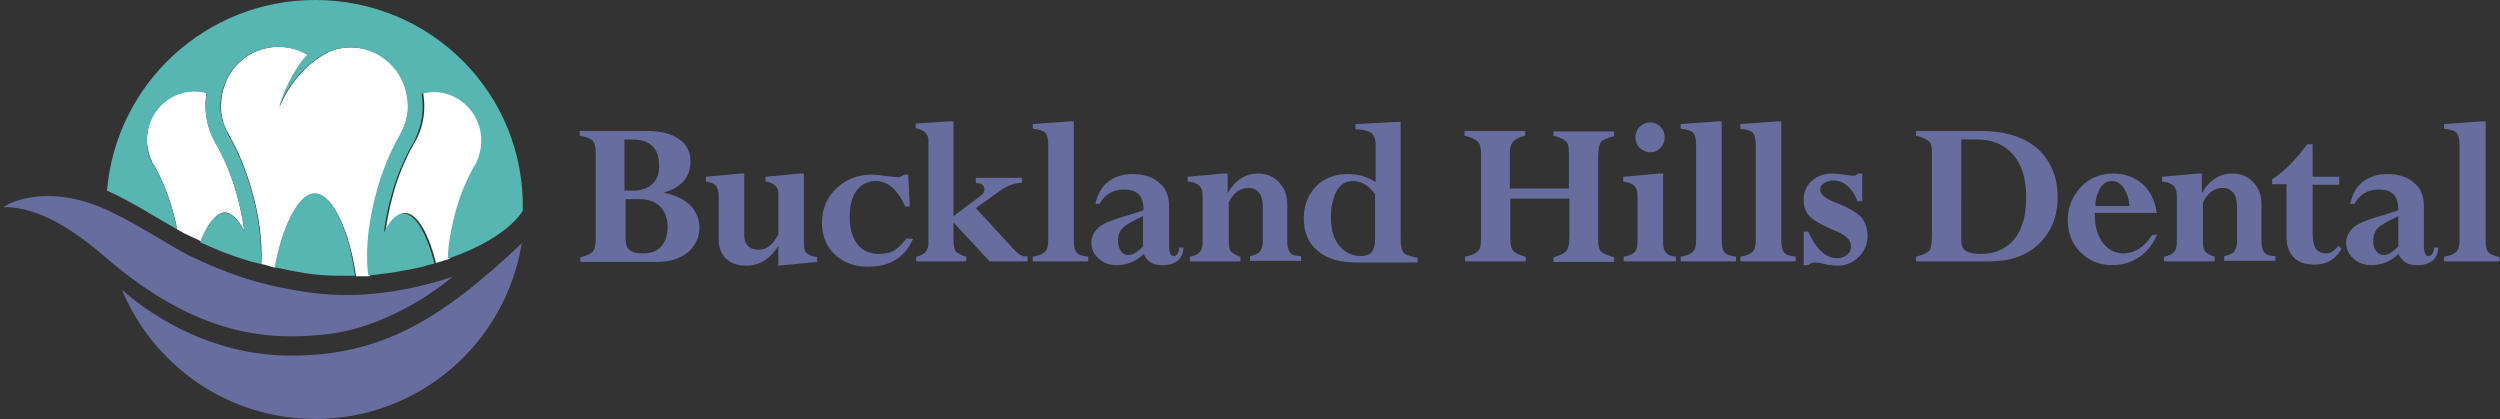 <?xml version="1.0" encoding="utf-8"?>
<!-- Generator: Adobe Illustrator 26.3.1, SVG Export Plug-In . SVG Version: 6.00 Build 0)  -->
<svg version="1.1" id="Layer_1" xmlns="http://www.w3.org/2000/svg" xmlns:xlink="http://www.w3.org/1999/xlink" x="0px" y="0px"
	 viewBox="0 0 469.6 78.7" style="enable-background:new 0 0 469.6 78.7;" xml:space="preserve">
<rect x="0" y="0" width="469.6" height="78.7" fill="#333333" stroke="none"/>
<style type="text/css">
	.st0{fill:#676E9F;}
	.st1{fill:#FFFFFF;}
	.st2{fill:#57B6B2;}
</style>
<g>
	<g>
		<g>
			<path class="st0" d="M59.2,78.7c19.6,0,35.8-14.3,38.8-33C82.6,60.3,71.3,66.9,54.3,66.8C36.8,66.7,24.6,56,22.9,54.4
				C28.8,68.7,42.9,78.7,59.2,78.7z"/>
			<path class="st1" d="M89.3,31.2c0.1-0.2,0.2-0.4,0.4-0.6c0.7-1.3,1-2.8,1-4.3c0-5-4-9.1-8.9-9.1c-0.8,0-1.6,0.1-2.3,0.3
				c0.1,0.8,0.2,1.6,0.2,2.4c0,2.3-0.5,4.5-1.6,6.5c-0.2,0.3-0.3,0.6-0.5,0.9c-1.5,2.6-2.8,5.8-3.7,9c-0.7,2.5-1.2,5-1.5,7.3
				c1.1-2.2,2.4-3.6,3.7-3.6c2.4,0,4.6,4.5,5.8,9.4c0.9-0.3,1.7-0.5,2.6-0.8c0.1-2.9,0.6-6.1,1.6-9.3C86.8,36.3,88,33.5,89.3,31.2z"
				/>
			<path class="st1" d="M42.2,39.9c1.3,0,2.6,1.4,3.7,3.5c-0.3-2.3-0.8-4.7-1.5-7.2c-0.9-3.2-2.2-6.3-3.7-9
				c-0.2-0.3-0.4-0.6-0.5-0.9c-1-2-1.6-4.2-1.6-6.5c0-0.8,0.1-1.6,0.2-2.4c-0.7-0.2-1.5-0.3-2.3-0.3c-4.9,0-8.9,4.1-8.9,9.1
				c0,1.5,0.4,3,1,4.3c0.1,0.2,0.2,0.4,0.4,0.6c1.3,2.4,2.5,5.1,3.3,8c0.4,1.3,0.7,2.6,1,4c1,0.6,1.8,1,2.5,1.3
				c0.7,0.3,1.3,0.6,1.9,0.9C38.9,42.3,40.5,40,42.2,39.9z"/>
			<path class="st1" d="M71,35.4c1-3.5,2.4-6.8,4-9.7c0.2-0.2,0.3-0.5,0.4-0.8c0.8-1.6,1.3-3.4,1.3-5.1c0-0.4,0-0.7-0.1-1
				c-0.5-5.6-5.1-9.9-10.7-9.9c-1.5,0-2.9,0.3-4.2,0.9c-1.8,0.9-3.4,2.1-4.8,3.6c-1.5,1.5-2.8,3.4-3.8,5.4c-0.2,0.4-0.4,0.9-0.6,1.3
				c0.1-0.5,0.3-1,0.5-1.5c0.8-2.2,1.8-4.2,3-6c0.6-0.8,1.2-1.6,1.8-2.3c-1.6-1-3.5-1.5-5.5-1.5c-5.6,0-10.2,4.3-10.7,9.9
				c0,0.4-0.1,0.7-0.1,1.1c0,1.8,0.4,3.6,1.3,5.1c0.1,0.3,0.3,0.5,0.4,0.8c1.6,2.8,3,6.2,4,9.7c1.5,5,2.1,9.9,1.9,14.2
				c0.5,0.1,1,0.2,1.5,0.4c0.4,0.1,0.8,0.2,1.1,0.3c1.1-6.8,4.1-13.9,7.5-13.9c3.5,0,6.6,7.9,7.6,15l0.1,0.5c0.3,0,0.6,0,0.9,0
				c0.3,0,0.7,0,1,0c0.2,0,0.3,0,0.5,0c0.1,0,0.1,0,0.2,0l-0.1-0.6C68.8,46.5,69.4,41,71,35.4z"/>
			<path class="st2" d="M32.3,39.2c-0.8-2.9-2-5.7-3.3-8c-0.1-0.2-0.2-0.4-0.4-0.6c-0.7-1.3-1-2.8-1-4.3c0-5,4-9.1,8.9-9.1
				c0.8,0,1.5,0.1,2.3,0.3c-0.1,0.8-0.2,1.6-0.2,2.4c0,2.3,0.5,4.5,1.6,6.5c0.2,0.3,0.3,0.6,0.5,0.9c1.5,2.6,2.8,5.8,3.7,9
				c0.7,2.4,1.2,4.9,1.5,7.2c-1.1-2.1-2.3-3.5-3.7-3.5c-1.7,0-3.3,2.3-4.6,5.5c2.8,1.3,5.5,2.4,8.5,3.3c0.6,0.2,1.2,0.4,1.8,0.5
				c0.4,0.1,0.8,0.2,1.1,0.3c0.2-4.2-0.4-9.2-1.9-14.2c-1-3.5-2.4-6.8-4-9.7c-0.2-0.2-0.3-0.5-0.4-0.8c-0.8-1.6-1.3-3.4-1.3-5.1
				c0-0.4,0-0.7,0.1-1.1c0.5-5.5,5.1-9.9,10.7-9.9c2,0,3.8,0.5,5.5,1.5c-0.7,0.7-1.3,1.5-1.8,2.3c-1.2,1.8-2.2,3.8-3,6
				c-0.2,0.5-0.3,1-0.5,1.5c0.2-0.5,0.4-0.9,0.6-1.3c1-2.1,2.3-3.9,3.8-5.4c1.4-1.5,3.1-2.8,4.8-3.6c1.3-0.6,2.8-0.9,4.2-0.9
				c5.6,0,10.2,4.4,10.7,9.9c0,0.3,0.1,0.7,0.1,1c0,1.8-0.4,3.6-1.3,5.1c-0.1,0.3-0.3,0.5-0.4,0.8c-1.6,2.8-3,6.2-4,9.7
				c-1.6,5.6-2.3,11.1-1.8,15.7l0.1,0.6c0.2,0,0.4,0,0.5,0c0.8-0.1,1.6-0.2,2.4-0.3c0.9-0.1,1.8-0.2,2.7-0.4
				c0.9-0.2,1.9-0.3,2.8-0.5c0.9-0.2,1.9-0.4,2.8-0.7c0,0,0,0,0,0c0.4-0.1,0.8-0.2,1.2-0.3c-1.2-4.9-3.4-9.4-5.8-9.4
				c-1.4,0-2.7,1.5-3.7,3.6c0.3-2.4,0.8-4.8,1.5-7.3c0.9-3.2,2.2-6.3,3.7-9c0.2-0.3,0.4-0.6,0.5-0.9c1-2,1.6-4.2,1.6-6.5
				c0-0.8-0.1-1.6-0.2-2.4c0.8-0.2,1.5-0.3,2.3-0.3c4.9,0,8.9,4.1,8.9,9.1c0,1.5-0.4,3-1,4.3c-0.1,0.2-0.2,0.4-0.4,0.6
				c-1.3,2.4-2.5,5.1-3.3,8c-0.9,3.2-1.5,6.4-1.6,9.3c6.8-2.3,11.9-5.6,14.1-9c0-0.1,0-0.2,0-0.2C98.6,17.6,81,0,59.2,0
				C38.7,0,21.8,15.7,20.1,35.8c4.5,2,9.6,5.3,13.2,7.3C33,41.9,32.7,40.5,32.3,39.2z"/>
			<path class="st2" d="M59.1,36.3c-3.3,0-6.3,7.1-7.5,13.9c0.9,0.2,1.9,0.4,2.9,0.6c0.9,0.2,1.7,0.3,2.7,0.5
				c1.9,0.3,4.1,0.5,6.6,0.5c0.1,0,0.3,0,0.4,0c0.3,0,0.7,0,1,0c0.5,0,1,0,1.4,0c0,0,0.1,0,0.1,0l-0.1-0.5
				C65.7,44.1,62.6,36.3,59.1,36.3z"/>
		</g>
		<path class="st0" d="M0.6,38.9c0,0,6.3-4.4,17.2-0.4c6,2.2,14.4,7.9,17.9,9.6c6.6,3.1,12.6,5.4,21.5,6.7
			c5.6,0.9,15.1,1.4,27.8-2.8c0,0-10.7,9.4-23.8,10.8C50.5,64,37.1,63.2,19.9,48.4C14.6,43.8,7.6,38.8,0.6,38.9z"/>
	</g>
	<g>
		<path class="st0" d="M124.7,36.2c3.3-1,5-3,5-5.8c0-1.9-0.7-3.3-2.2-4.3c-1.4-1-3.5-1.5-6-1.5h-12.6v0.9l0.1,0
			c1.1,0.2,1.9,0.5,2.3,0.9c0.4,0.4,0.6,1.2,0.6,2.3V45c0,1-0.2,1.8-0.5,2.2c-0.4,0.5-1.1,0.8-2.3,1.1l-0.1,0v0.9h14.4
			c2.4,0,4.3-0.6,5.8-1.8c1.4-1.2,2.2-2.8,2.2-4.8C131.2,39.3,129,37.1,124.7,36.2z M117.4,37.4h2.7c1.7,0,3,0.5,3.9,1.4
			c0.9,0.9,1.4,2.2,1.4,3.8c0,1.6-0.4,2.8-1.2,3.7c-0.8,0.9-2,1.3-3.4,1.3c-1.2,0-2.1-0.2-2.6-0.7c-0.5-0.4-0.7-1.2-0.7-2.2V37.4z
			 M122.6,34.5c-0.8,0.8-2,1.3-3.5,1.3h-1.8v-9.6h1.4c3.4,0,5.1,1.6,5.1,4.8C123.9,32.5,123.4,33.7,122.6,34.5z"/>
		<path class="st0" d="M151.4,47.4c-0.3-0.4-0.4-1.1-0.4-2.1V32.6h-0.8l-6.4,0.6v0.9l0.1,0c1.5,0.3,2.3,1,2.3,2.2v7.8
			c-0.6,1-1.2,1.8-1.8,2.2c-0.5,0.4-1.2,0.6-1.9,0.6c-0.9,0-1.5-0.2-2-0.7c-0.5-0.5-0.7-1.1-0.7-1.9V32.6h-0.8l-6.4,0.6v0.9l0.1,0
			c0.9,0.2,1.5,0.4,1.8,0.8c0.3,0.4,0.5,1,0.5,1.8V45c0,1.5,0.5,2.8,1.4,3.6c0.9,0.9,2.2,1.3,3.8,1.3c2.4,0,4.4-1.2,6-3.7v3.7
			l7.3-0.7v-0.9l-0.1,0C152.3,48.1,151.7,47.8,151.4,47.4z"/>
		<path class="st0" d="M170.3,44.8c-0.9,1.1-1.7,1.9-2.4,2.3c-0.7,0.4-1.7,0.6-2.8,0.6c-1.7,0-3.1-0.6-4-1.8c-1-1.2-1.5-3-1.5-5.1
			c0-2.1,0.4-3.8,1.3-5c0.9-1.2,2.1-1.8,3.6-1.8c2.2,0,4.1,1.6,5.5,4.7l0,0.1h0.9l-0.3-5.9l0-0.1h-0.8l0,0c-0.4,0.3-0.7,0.5-1.1,0.5
			c-0.3,0-1-0.1-2-0.2c-1.2-0.2-2.2-0.3-3-0.3c-2.6,0-4.9,0.9-6.6,2.6c-1.8,1.7-2.7,3.9-2.7,6.4c0,2.5,0.8,4.5,2.4,6
			c1.6,1.5,3.7,2.3,6.3,2.3c4,0,6.8-1.7,8.3-5l0.1-0.2L170.3,44.8L170.3,44.8z"/>
		<path class="st0" d="M191.7,47.9c-0.4-0.2-0.8-0.6-1.3-1.1l-7.1-7.7l3.9-2.8c0.9-0.7,1.7-1.2,2.3-1.4c0.6-0.3,1.4-0.5,2.4-0.6
			l0.1,0v-0.9h-8.7v1h0.1c0.5,0,0.9,0.1,1.1,0.3c0.3,0.2,0.4,0.5,0.4,0.9c0,0.5-0.2,0.8-0.6,1.1l-5.2,3.9V22.8h-0.8l-6.2,0.4l-0.1,0
			v0.9l0.1,0c0.9,0.2,1.5,0.5,1.8,0.9c0.3,0.3,0.5,0.8,0.5,1.5v19.1c0,0.8-0.2,1.3-0.5,1.7c-0.3,0.4-0.9,0.7-1.7,0.9l-0.1,0v0.9h9.4
			v-0.9l-0.1,0c-1-0.3-1.6-0.7-1.9-1c-0.2-0.3-0.4-1-0.4-2.1v-3.3l6.8,7.3l0,0h7.1v-1l-0.1,0C192.5,48.3,192,48.1,191.7,47.9z"/>
		<path class="st0" d="M202.2,47.4c-0.3-0.4-0.5-1.1-0.5-2.1V22.8h-0.8l-6.9,0.5v0.9l0.1,0c1,0.1,1.8,0.3,2.2,0.7
			c0.4,0.4,0.6,1.2,0.6,2.3v18c0,1-0.2,1.7-0.6,2.1c-0.4,0.4-1.1,0.7-2.2,0.9l-0.1,0v0.9h10.4v-0.9l-0.1,0
			C203.2,48.1,202.5,47.8,202.2,47.4z"/>
		<path class="st0" d="M221.5,46.7c-0.1,0.9-0.5,1.4-1.1,1.4c-0.5,0-0.8-0.7-0.8-2v-7.4c0-1.9-0.6-3.4-1.9-4.4
			c-1.2-1.1-2.9-1.6-5-1.6c-1.8,0-3.3,0.5-4.5,1.4c-1.2,0.9-2,2.3-2.4,4l0,0.2h0.8l0-0.1c1-1.7,2.5-2.6,4.5-2.6
			c1.3,0,2.2,0.3,2.8,0.9c0.6,0.6,0.9,1.6,0.9,3c-0.6,0.2-1.5,0.5-2.8,0.9c-2.8,0.8-4.7,1.5-5.6,2.3c-0.9,0.8-1.4,1.8-1.4,2.9
			c0,1.2,0.5,2.2,1.4,3c0.9,0.8,2,1.2,3.3,1.2c1.9,0,3.5-0.6,4.9-1.9l0.2-0.2c0.4,0.7,0.8,1.3,1.4,1.6c0.6,0.4,1.4,0.5,2.3,0.5
			c1.1,0,2-0.3,2.7-0.8c0.7-0.6,1-1.3,1.1-2.4l0-0.1h-0.9L221.5,46.7z M210,45.2c0-1,0.3-1.8,0.9-2.4c0.6-0.6,1.9-1.3,3.8-2.2v5.7
			c-1,1-1.9,1.6-2.7,1.6c-0.6,0-1.1-0.2-1.4-0.7C210.2,46.7,210,46,210,45.2z"/>
		<path class="st0" d="M242.3,47.4c-0.3-0.4-0.5-1.1-0.5-2v-6.9c0-1.8-0.5-3.2-1.6-4.3c-1-1.1-2.4-1.6-3.9-1.6
			c-2.3,0-4.3,1.2-5.7,3.7v-3.7h-0.8l-6.6,0.6l-0.1,0v0.9l0.1,0c1,0.1,1.7,0.4,2.1,0.8c0.4,0.4,0.6,1,0.6,1.9v8.8
			c0,0.8-0.2,1.3-0.5,1.7c-0.3,0.4-0.9,0.7-1.8,0.9l-0.1,0v0.9h9.5v-0.9l-0.1,0c-0.8-0.3-1.4-0.6-1.7-1c-0.3-0.4-0.4-1-0.4-1.9v-7.3
			c0.9-1.8,2.2-2.7,3.7-2.7c0.9,0,1.5,0.3,2,0.9c0.5,0.6,0.7,1.5,0.7,2.7v6.5c0,0.8-0.2,1.4-0.5,1.8c-0.3,0.4-0.9,0.7-1.8,0.9
			l-0.1,0v0.9h9.6v-0.9l-0.1,0C243.2,48.1,242.6,47.8,242.3,47.4z"/>
		<path class="st0" d="M263.6,47.4c-0.3-0.4-0.5-1.3-0.5-2.5v-22h-0.8l-7.6,0.4l-0.1,0v1l0.1,0c1.4,0,2.3,0.3,2.9,0.7
			c0.5,0.4,0.8,1.1,0.8,2.2v7c-1.5-1-3.3-1.5-5.3-1.5c-2.4,0-4.4,0.8-5.9,2.3c-1.5,1.6-2.3,3.6-2.3,6.1c0,2.5,0.9,4.6,2.6,6
			c1.7,1.5,4.1,2.2,7.3,2.2h11.5v-0.9l-0.1,0C264.7,48.1,263.9,47.8,263.6,47.4z M255.6,48.1c-1.6,0-3-0.7-4-1.9
			c-1.1-1.3-1.6-3.1-1.6-5.4c0-2.1,0.4-3.7,1.1-5c0.7-1.2,1.7-1.8,3-1.8c1.6,0,3,0.8,4.2,2.5v8.1c0,1.3-0.2,2.2-0.6,2.7
			C257.3,47.8,256.6,48.1,255.6,48.1z"/>
		<path class="st0" d="M291.8,25.5L291.8,25.5c1.3,0.3,2,0.7,2.4,1.1c0.4,0.4,0.5,1.2,0.5,2.2v6.6h-11.1v-6.7c0-0.9,0.2-1.6,0.6-2.1
			c0.4-0.4,1.1-0.8,2.2-1.1l0.1,0v-0.9h-11.4v0.9l0.1,0c1.2,0.3,2,0.7,2.4,1.1c0.4,0.4,0.6,1.2,0.6,2.2v15.6c0,1.1-0.1,1.8-0.2,2.2
			c-0.2,0.4-0.4,0.7-0.8,0.9c-0.4,0.3-1,0.5-1.9,0.7l-0.1,0v0.9h11.4v-0.9l-0.1,0c-1.2-0.3-1.9-0.7-2.3-1.1
			c-0.3-0.4-0.5-1.2-0.5-2.2v-7.6h11.1v7.1c0,1.4-0.2,2.3-0.6,2.8c-0.4,0.4-1.2,0.8-2.3,1.1l-0.1,0v0.9h11.4v-0.9l-0.1,0
			c-1.2-0.3-2-0.7-2.4-1.1c-0.4-0.4-0.5-1.2-0.5-2.2V29.4c0-1.4,0.2-2.3,0.5-2.7c0.3-0.4,1.2-0.8,2.4-1.1l0.1,0v-0.9h-11.4V25.5z"/>
		<path class="st0" d="M310,28.6c0.8,0,1.4-0.3,1.9-0.8c0.5-0.6,0.8-1.2,0.8-2c0-0.8-0.3-1.5-0.8-2c-0.5-0.5-1.2-0.8-1.9-0.8
			c-0.8,0-1.4,0.3-2,0.8c-0.5,0.6-0.8,1.2-0.8,2c0,0.8,0.3,1.5,0.8,2C308.6,28.3,309.2,28.6,310,28.6z"/>
		<path class="st0" d="M312.4,45.8V32.6h-0.8l-6.6,0.6l-0.1,0v0.9l0.1,0c1.1,0.2,1.8,0.5,2.1,0.9c0.3,0.4,0.5,1,0.5,1.9v8.4
			c0,1-0.2,1.7-0.5,2c-0.3,0.4-1,0.7-2,0.9l-0.1,0v0.9h9.8v-0.9l-0.1,0C313.2,48.1,312.4,47.3,312.4,45.8z"/>
		<path class="st0" d="M323.9,47.4c-0.3-0.4-0.5-1.1-0.5-2.1V22.8h-0.8l-6.9,0.5v0.9l0.1,0c1,0.1,1.8,0.3,2.2,0.7
			c0.4,0.4,0.6,1.2,0.6,2.3v18c0,1-0.2,1.7-0.6,2.1c-0.4,0.4-1.1,0.7-2.2,0.9l-0.1,0v0.9h10.4v-0.9l-0.1,0
			C325,48.1,324.3,47.8,323.9,47.4z"/>
		<path class="st0" d="M335.1,47.4c-0.3-0.4-0.5-1.1-0.5-2.1V22.8h-0.8l-6.9,0.5v0.9l0.1,0c1,0.1,1.8,0.3,2.2,0.7
			c0.4,0.4,0.6,1.2,0.6,2.3v18c0,1-0.2,1.7-0.6,2.1c-0.4,0.4-1.1,0.7-2.2,0.9l-0.1,0v0.9h10.4v-0.9l-0.1,0
			C336.1,48.1,335.4,47.8,335.1,47.4z"/>
		<path class="st0" d="M345.2,38.2c-1.4-0.5-2.3-1-2.7-1.4c-0.4-0.4-0.6-0.8-0.6-1.2c0-0.5,0.2-0.8,0.7-1.2c0.5-0.3,1.1-0.5,1.7-0.5
			c1,0,1.9,0.3,2.7,1c0.8,0.7,1.4,1.6,1.9,2.8l0,0.1h0.9v-5.2H349l0,0c-0.4,0.4-0.7,0.4-0.8,0.4c-0.1,0-0.4,0-1-0.1
			c-1.4-0.2-2.5-0.3-3-0.3c-1.6,0-2.9,0.5-3.9,1.4c-1,0.9-1.5,2.1-1.5,3.5c0,1.2,0.3,2.2,1,3c0.7,0.8,2.1,1.6,4.1,2.5
			c1.6,0.6,2.6,1.2,3.1,1.7c0.5,0.5,0.7,1,0.7,1.7c0,0.6-0.3,1.1-0.8,1.5c-0.5,0.4-1.1,0.6-1.8,0.6c-2.1,0-3.9-1.6-5.4-4.9l0-0.1
			h-0.9v6.3h0.9l0,0c0.3-0.3,0.7-0.5,1.3-0.5c0.3,0,0.9,0.1,1.7,0.3c0.8,0.2,1.7,0.3,2.5,0.3c1.4,0,2.8-0.5,3.9-1.6
			c1.1-1.1,1.7-2.4,1.7-4c0-1.3-0.4-2.5-1.1-3.4C348.9,40,347.4,39.1,345.2,38.2z"/>
		<path class="st0" d="M372.1,24.6h-12.2v0.9l0.1,0c1.2,0.3,2,0.7,2.4,1.1c0.4,0.4,0.5,1.2,0.5,2.2v15.6c0,1.4-0.2,2.3-0.5,2.7
			c-0.4,0.4-1.2,0.8-2.4,1.1l-0.1,0v0.9h13.8c3.9,0,7-1.1,9.3-3.3c2.3-2.2,3.5-5.1,3.5-8.8c0-3.8-1.3-6.9-3.9-9.2
			C380.1,25.7,376.5,24.6,372.1,24.6z M368.4,26.2h3c2.9,0,5.2,1,6.8,2.9c1.6,1.9,2.4,4.6,2.4,7.9c0,3.4-0.7,6-2.2,7.9
			c-1.5,1.8-3.6,2.8-6.3,2.8c-1.3,0-2.3-0.2-2.9-0.6c-0.6-0.4-0.8-1.1-0.8-2.1V26.2z"/>
		<path class="st0" d="M404.2,44.2c-1.4,2.2-3.2,3.4-5.4,3.4c-1.5,0-2.8-0.7-3.8-2c-1-1.3-1.5-3-1.5-5.1c0-0.2,0-0.4,0-0.5h11.6
			l0-0.1c-0.3-2.2-1.2-4-2.6-5.3c-1.5-1.3-3.3-2-5.5-2c-2.4,0-4.5,0.8-6.1,2.5c-1.6,1.7-2.5,3.8-2.5,6.2c0,2.4,0.8,4.5,2.4,6.1
			c1.6,1.6,3.6,2.4,6,2.4c1.8,0,3.5-0.5,5-1.5c1.5-1,2.6-2.4,3.3-4.1l0.1-0.2L404.2,44.2L404.2,44.2z M394.5,35.3
			c0.6-0.9,1.3-1.3,2.2-1.3c0.9,0,1.6,0.4,2.2,1.3c0.6,0.9,1,2,1.1,3.4h-6.4C393.6,37.3,394,36.2,394.5,35.3z"/>
		<path class="st0" d="M425.3,47.4c-0.3-0.4-0.5-1.1-0.5-2v-6.9c0-1.8-0.5-3.2-1.6-4.3c-1-1.1-2.3-1.6-3.9-1.6
			c-2.3,0-4.3,1.2-5.7,3.7v-3.7h-0.8l-6.6,0.6l-0.1,0v0.9l0.1,0c1,0.1,1.7,0.4,2.1,0.8c0.4,0.4,0.6,1,0.6,1.9v8.8
			c0,0.8-0.2,1.3-0.5,1.7c-0.3,0.4-0.9,0.7-1.8,0.9l-0.1,0v0.9h9.5v-0.9l-0.1,0c-0.8-0.3-1.4-0.6-1.7-1c-0.3-0.4-0.4-1-0.4-1.9v-7.3
			c0.9-1.8,2.2-2.7,3.7-2.7c0.9,0,1.5,0.3,2,0.9c0.5,0.6,0.7,1.5,0.7,2.7v6.5c0,0.8-0.2,1.4-0.5,1.8c-0.3,0.4-0.9,0.7-1.8,0.9
			l-0.1,0v0.9h9.6v-0.9l-0.1,0C426.2,48.1,425.6,47.8,425.3,47.4z"/>
		<path class="st0" d="M439.1,46.4c-0.7,0.8-1.4,1.2-2.1,1.2c-0.9,0-1.6-0.3-2-0.9c-0.4-0.6-0.6-1.6-0.6-3v-9h5v-1.5h-5v-6.1h-1l0,0
			c-2.3,3.1-4.5,5.2-6.5,6.5l-0.1,0v1h2.7v10c0,1.6,0.5,2.9,1.4,3.8c0.9,0.9,2.2,1.3,3.9,1.3c2.2,0,3.9-1,5-2.9l0-0.1l-0.6-0.6
			L439.1,46.4z"/>
		<path class="st0" d="M457.2,46.7c-0.1,0.9-0.5,1.4-1.1,1.4c-0.5,0-0.8-0.7-0.8-2v-7.4c0-1.9-0.6-3.4-1.9-4.4
			c-1.2-1.1-2.9-1.6-5-1.6c-1.8,0-3.3,0.5-4.5,1.4c-1.2,0.9-2,2.3-2.4,4l0,0.2h0.8l0-0.1c1-1.7,2.5-2.6,4.5-2.6
			c1.3,0,2.2,0.3,2.8,0.9c0.6,0.6,0.9,1.6,0.9,3c-0.6,0.2-1.5,0.5-2.8,0.9c-2.8,0.8-4.7,1.5-5.6,2.3c-0.9,0.8-1.4,1.8-1.4,2.9
			c0,1.2,0.5,2.2,1.4,3c0.9,0.8,2,1.2,3.3,1.2c1.9,0,3.5-0.6,4.9-1.9l0.2-0.2c0.4,0.7,0.8,1.3,1.4,1.6c0.6,0.4,1.4,0.5,2.3,0.5
			c1.1,0,2-0.3,2.7-0.8c0.7-0.6,1-1.3,1.1-2.4l0-0.1h-0.9L457.2,46.7z M445.8,45.2c0-1,0.3-1.8,0.9-2.4c0.6-0.6,1.9-1.3,3.8-2.2v5.7
			c-1,1-1.9,1.6-2.7,1.6c-0.6,0-1.1-0.2-1.4-0.7C445.9,46.7,445.8,46,445.8,45.2z"/>
		<path class="st0" d="M469.5,48.3c-1.1-0.3-1.8-0.6-2.1-0.9c-0.3-0.4-0.5-1.1-0.5-2.1V22.8H466l-6.9,0.5v0.9l0.1,0
			c1,0.1,1.8,0.3,2.2,0.7c0.4,0.4,0.6,1.2,0.6,2.3v18c0,1-0.2,1.7-0.6,2.1c-0.4,0.4-1.1,0.7-2.2,0.9l-0.1,0v0.9h10.4L469.5,48.3
			L469.5,48.3z"/>
	</g>
</g>
</svg>

